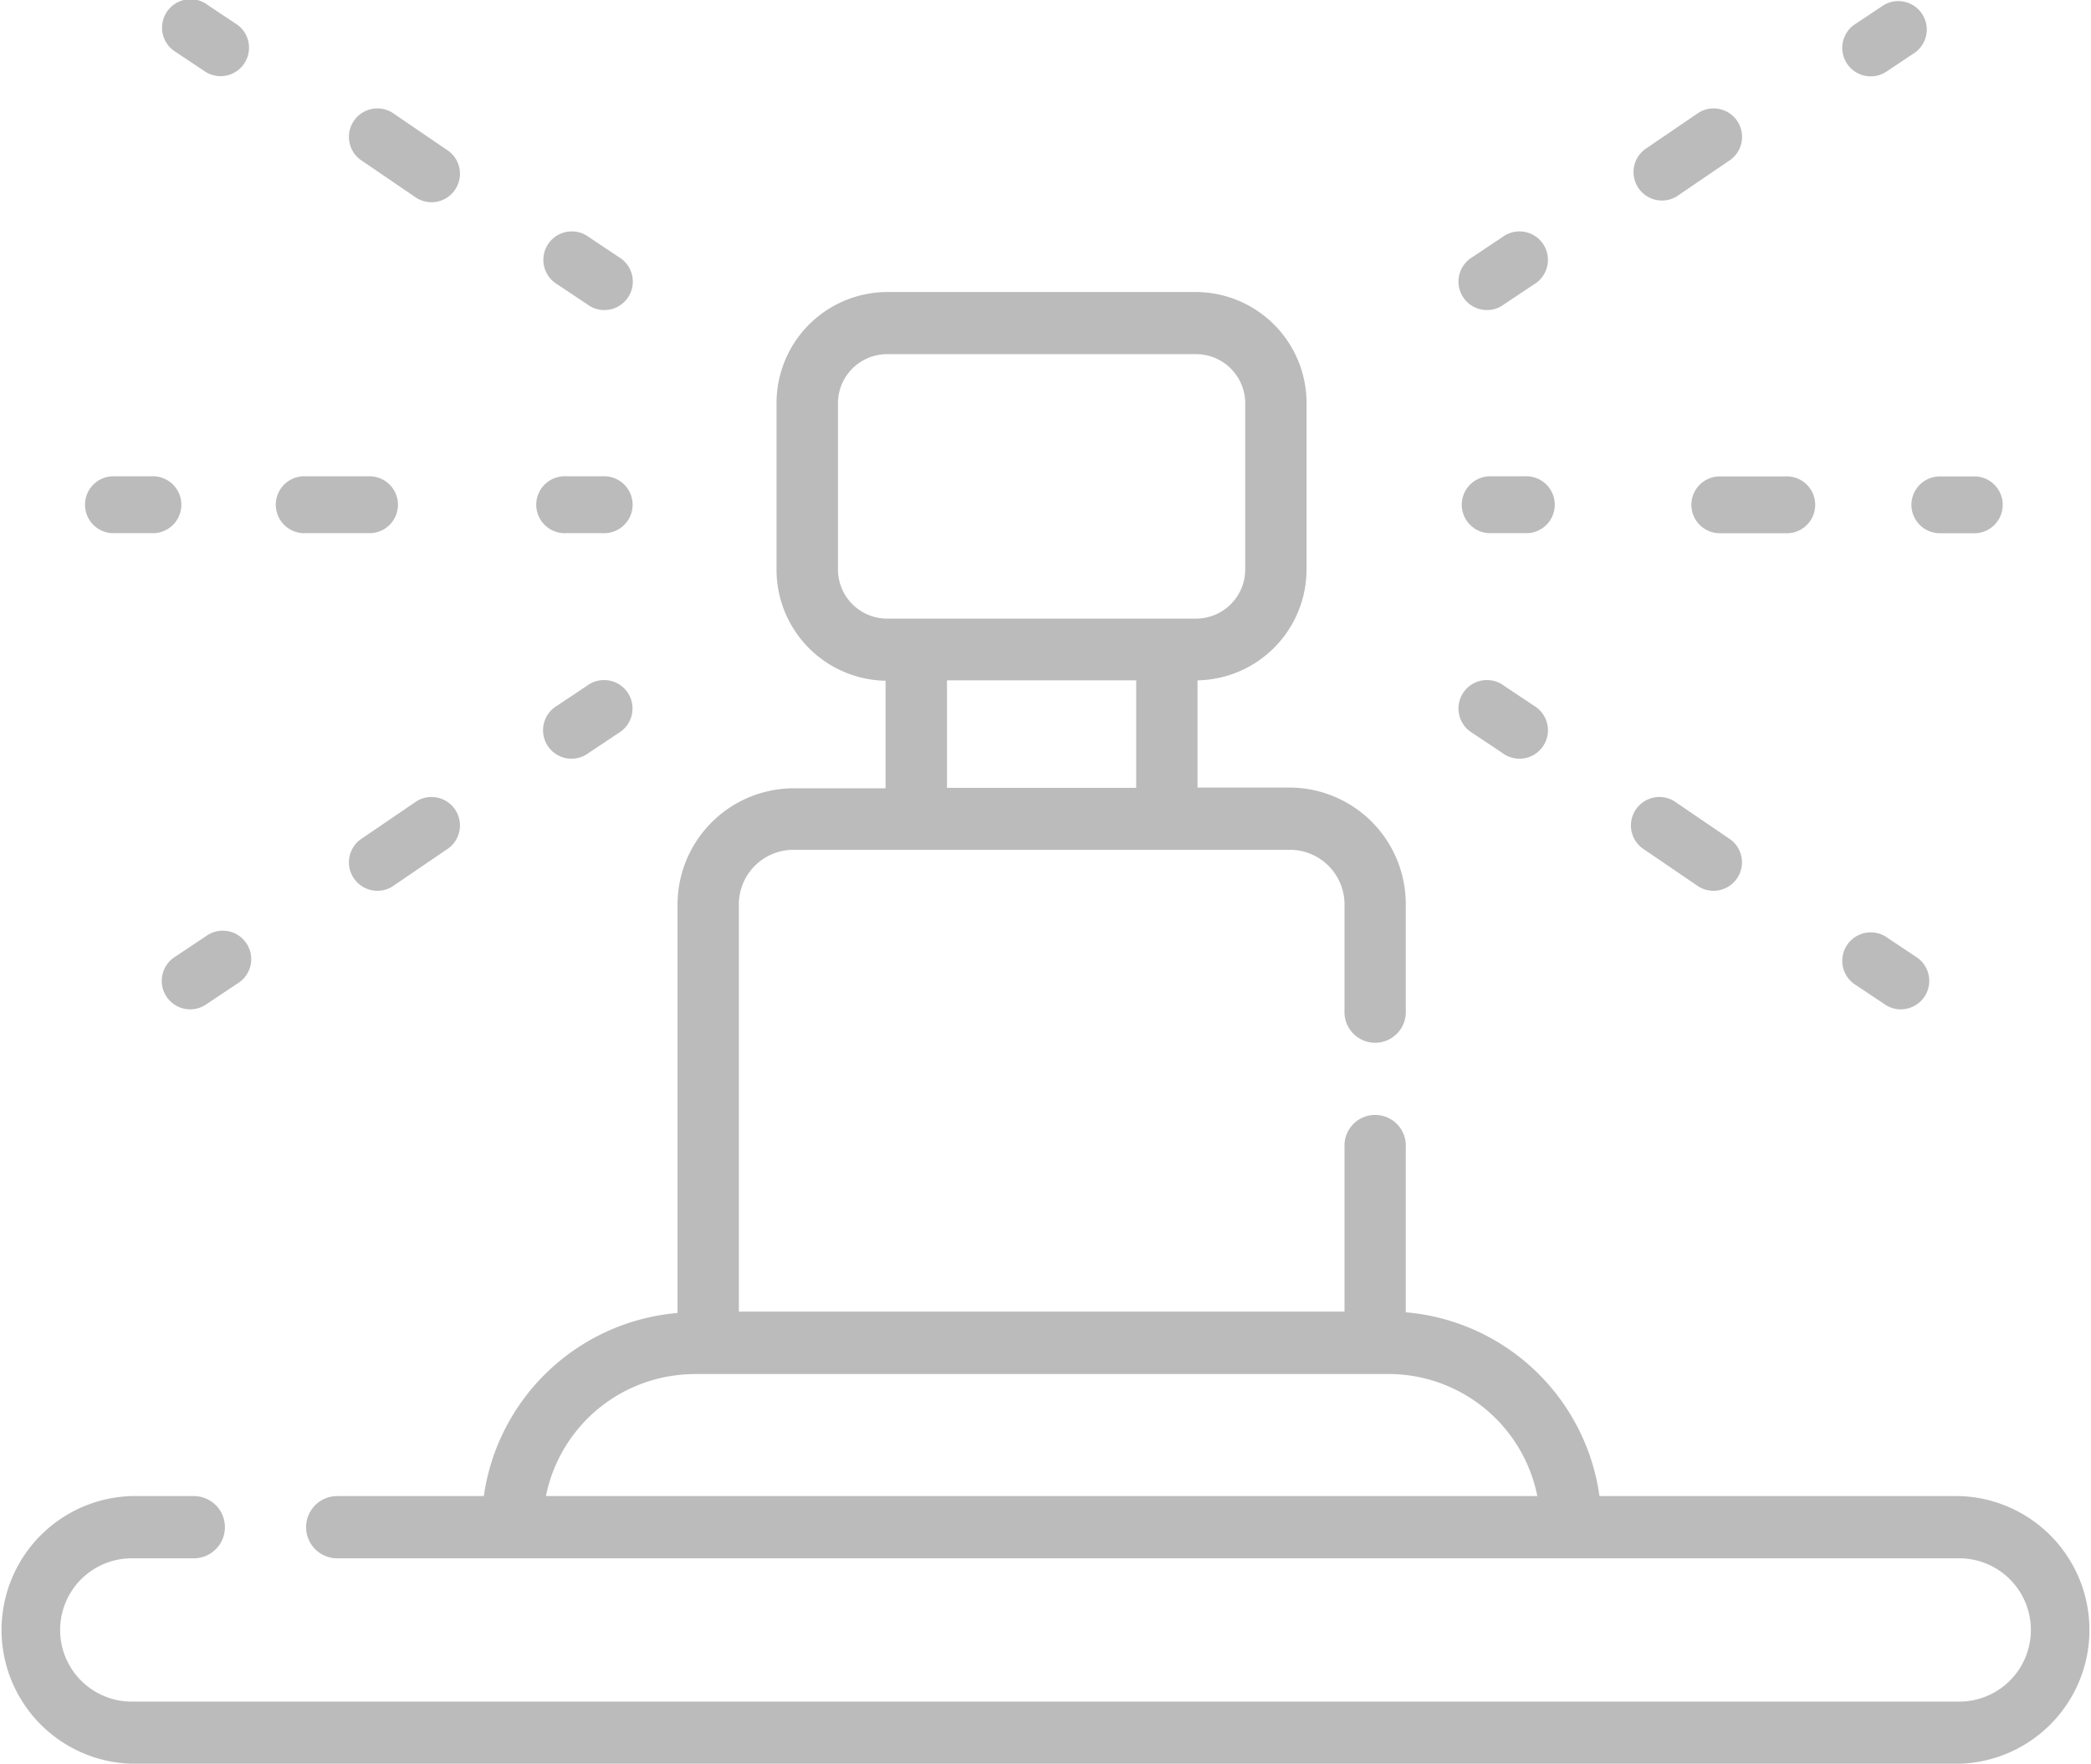 <svg xmlns="http://www.w3.org/2000/svg" width="20.866" height="17.604" viewBox="0 0 20.866 17.604">
  <g id="watering" transform="translate(0)">
    <g id="Group_328" data-name="Group 328" transform="translate(0)">
      <path id="Path_165" data-name="Path 165" d="M446.488,40.744l.3-.2a.284.284,0,0,0-.319-.469l-.3.2a.284.284,0,0,0,.319.469Z" transform="translate(-427.673 -40.023)" fill="#bbb"/>
      <path id="Path_166" data-name="Path 166" d="M398.385,69.3l.54-.368a.284.284,0,0,0-.319-.469l-.54.368a.284.284,0,0,0,.319.469Z" transform="translate(-381.653 -67.34)" fill="#bbb"/>
      <path id="Path_167" data-name="Path 167" d="M356.686,101.9l.3-.2a.284.284,0,1,0-.319-.469l-.3.2a.284.284,0,1,0,.319.469Z" transform="translate(-341.676 -98.864)" fill="#bbb"/>
      <path id="Path_168" data-name="Path 168" d="M356.366,206.68l.3.2a.284.284,0,1,0,.319-.469l-.3-.2a.284.284,0,1,0-.319.469Z" transform="translate(-341.675 -199.367)" fill="#bbb"/>
      <path id="Path_169" data-name="Path 169" d="M398.054,235.069l.54.368a.284.284,0,0,0,.319-.469l-.54-.368a.284.284,0,1,0-.319.469Z" transform="translate(-381.642 -226.589)" fill="#bbb"/>
      <path id="Path_170" data-name="Path 170" d="M446.168,267.834l.3.2a.284.284,0,1,0,.319-.469l-.3-.2a.284.284,0,0,0-.319.469Z" transform="translate(-427.672 -258.02)" fill="#bbb"/>
      <path id="Path_171" data-name="Path 171" d="M356.886,156.347h-.36a.284.284,0,0,0,0,.567h.36a.284.284,0,1,0,0-.567Z" transform="translate(-341.672 -151.594)" fill="#bbb"/>
      <path id="Path_172" data-name="Path 172" d="M406.569,156.631a.284.284,0,0,0,.284.284h.651a.284.284,0,1,0,0-.567h-.651A.284.284,0,0,0,406.569,156.631Z" transform="translate(-389.691 -151.594)" fill="#bbb"/>
      <path id="Path_173" data-name="Path 173" d="M464.622,156.631a.284.284,0,0,0,.284.284h.36a.284.284,0,0,0,0-.567h-.36A.284.284,0,0,0,464.622,156.631Z" transform="translate(-445.548 -151.594)" fill="#bbb"/>
      <path id="Path_174" data-name="Path 174" d="M43.22,40.543l.3.2a.284.284,0,0,0,.319-.469l-.3-.2a.284.284,0,1,0-.319.469Z" transform="translate(-41.466 -40.024)" fill="#bbb"/>
      <path id="Path_175" data-name="Path 175" d="M84.908,68.932l.54.368a.284.284,0,1,0,.319-.469l-.54-.368a.284.284,0,0,0-.319.469Z" transform="translate(-81.314 -67.34)" fill="#bbb"/>
      <path id="Path_176" data-name="Path 176" d="M133.022,101.7l.3.2a.284.284,0,1,0,.319-.469l-.3-.2a.284.284,0,1,0-.319.469Z" transform="translate(-127.463 -98.864)" fill="#bbb"/>
      <path id="Path_177" data-name="Path 177" d="M133.319,206.212l-.3.2a.284.284,0,1,0,.319.469l.3-.2a.284.284,0,1,0-.319-.469Z" transform="translate(-127.463 -199.368)" fill="#bbb"/>
      <path id="Path_178" data-name="Path 178" d="M85.459,234.6l-.54.368a.284.284,0,0,0,.319.469l.54-.368a.284.284,0,1,0-.319-.469Z" transform="translate(-81.325 -226.589)" fill="#bbb"/>
      <path id="Path_179" data-name="Path 179" d="M43.517,267.365l-.3.2a.284.284,0,1,0,.319.469l.3-.2a.284.284,0,1,0-.319-.469Z" transform="translate(-41.466 -258.02)" fill="#bbb"/>
      <path id="Path_180" data-name="Path 180" d="M131.533,156.914h.36a.284.284,0,1,0,0-.567h-.36a.284.284,0,1,0,0,.567Z" transform="translate(-125.881 -151.594)" fill="#bbb"/>
      <path id="Path_181" data-name="Path 181" d="M73.494,156.914h.651a.284.284,0,0,0,0-.567h-.651a.284.284,0,1,0,0,.567Z" transform="translate(-70.441 -151.594)" fill="#bbb"/>
      <path id="Path_182" data-name="Path 182" d="M23.154,156.914h.36a.284.284,0,1,0,0-.567h-.36a.284.284,0,1,0,0,.567Z" transform="translate(-22.005 -151.594)" fill="#bbb"/>
      <path id="Path_183" data-name="Path 183" d="M19.551,129h-3.59a2.135,2.135,0,0,0-1.933-1.834v-1.646a.306.306,0,1,0-.611,0v1.639H7.373V123.1a.545.545,0,0,1,.541-.549h4.962a.546.546,0,0,1,.541.549v1.053a.306.306,0,1,0,.611,0V123.1a1.162,1.162,0,0,0-1.152-1.17H11.95V120.86a1.108,1.108,0,0,0,1.088-1.115V118.1a1.108,1.108,0,0,0-1.1-1.115H8.849a1.108,1.108,0,0,0-1.1,1.115v1.649a1.108,1.108,0,0,0,1.088,1.115v1.073H7.913a1.162,1.162,0,0,0-1.152,1.17v4.066A2.135,2.135,0,0,0,4.828,129H3.365a.31.31,0,0,0,0,.621H19.551a.715.715,0,0,1,0,1.43H1.315a.715.715,0,0,1,0-1.43h.619a.31.31,0,0,0,0-.621H1.315a1.336,1.336,0,0,0,0,2.671H19.551a1.336,1.336,0,0,0,0-2.671ZM8.362,119.745V118.1a.491.491,0,0,1,.487-.495h3.09a.491.491,0,0,1,.487.495v1.649a.491.491,0,0,1-.487.495H8.849A.491.491,0,0,1,8.362,119.745Zm1.088,1.115h1.888v1.073H9.45Zm-2.527,6.922h6.941A1.515,1.515,0,0,1,15.341,129H5.448A1.515,1.515,0,0,1,6.924,127.783Z" transform="translate(0 -114.071)" fill="#bbb"/>
    </g>
  </g>
</svg>
